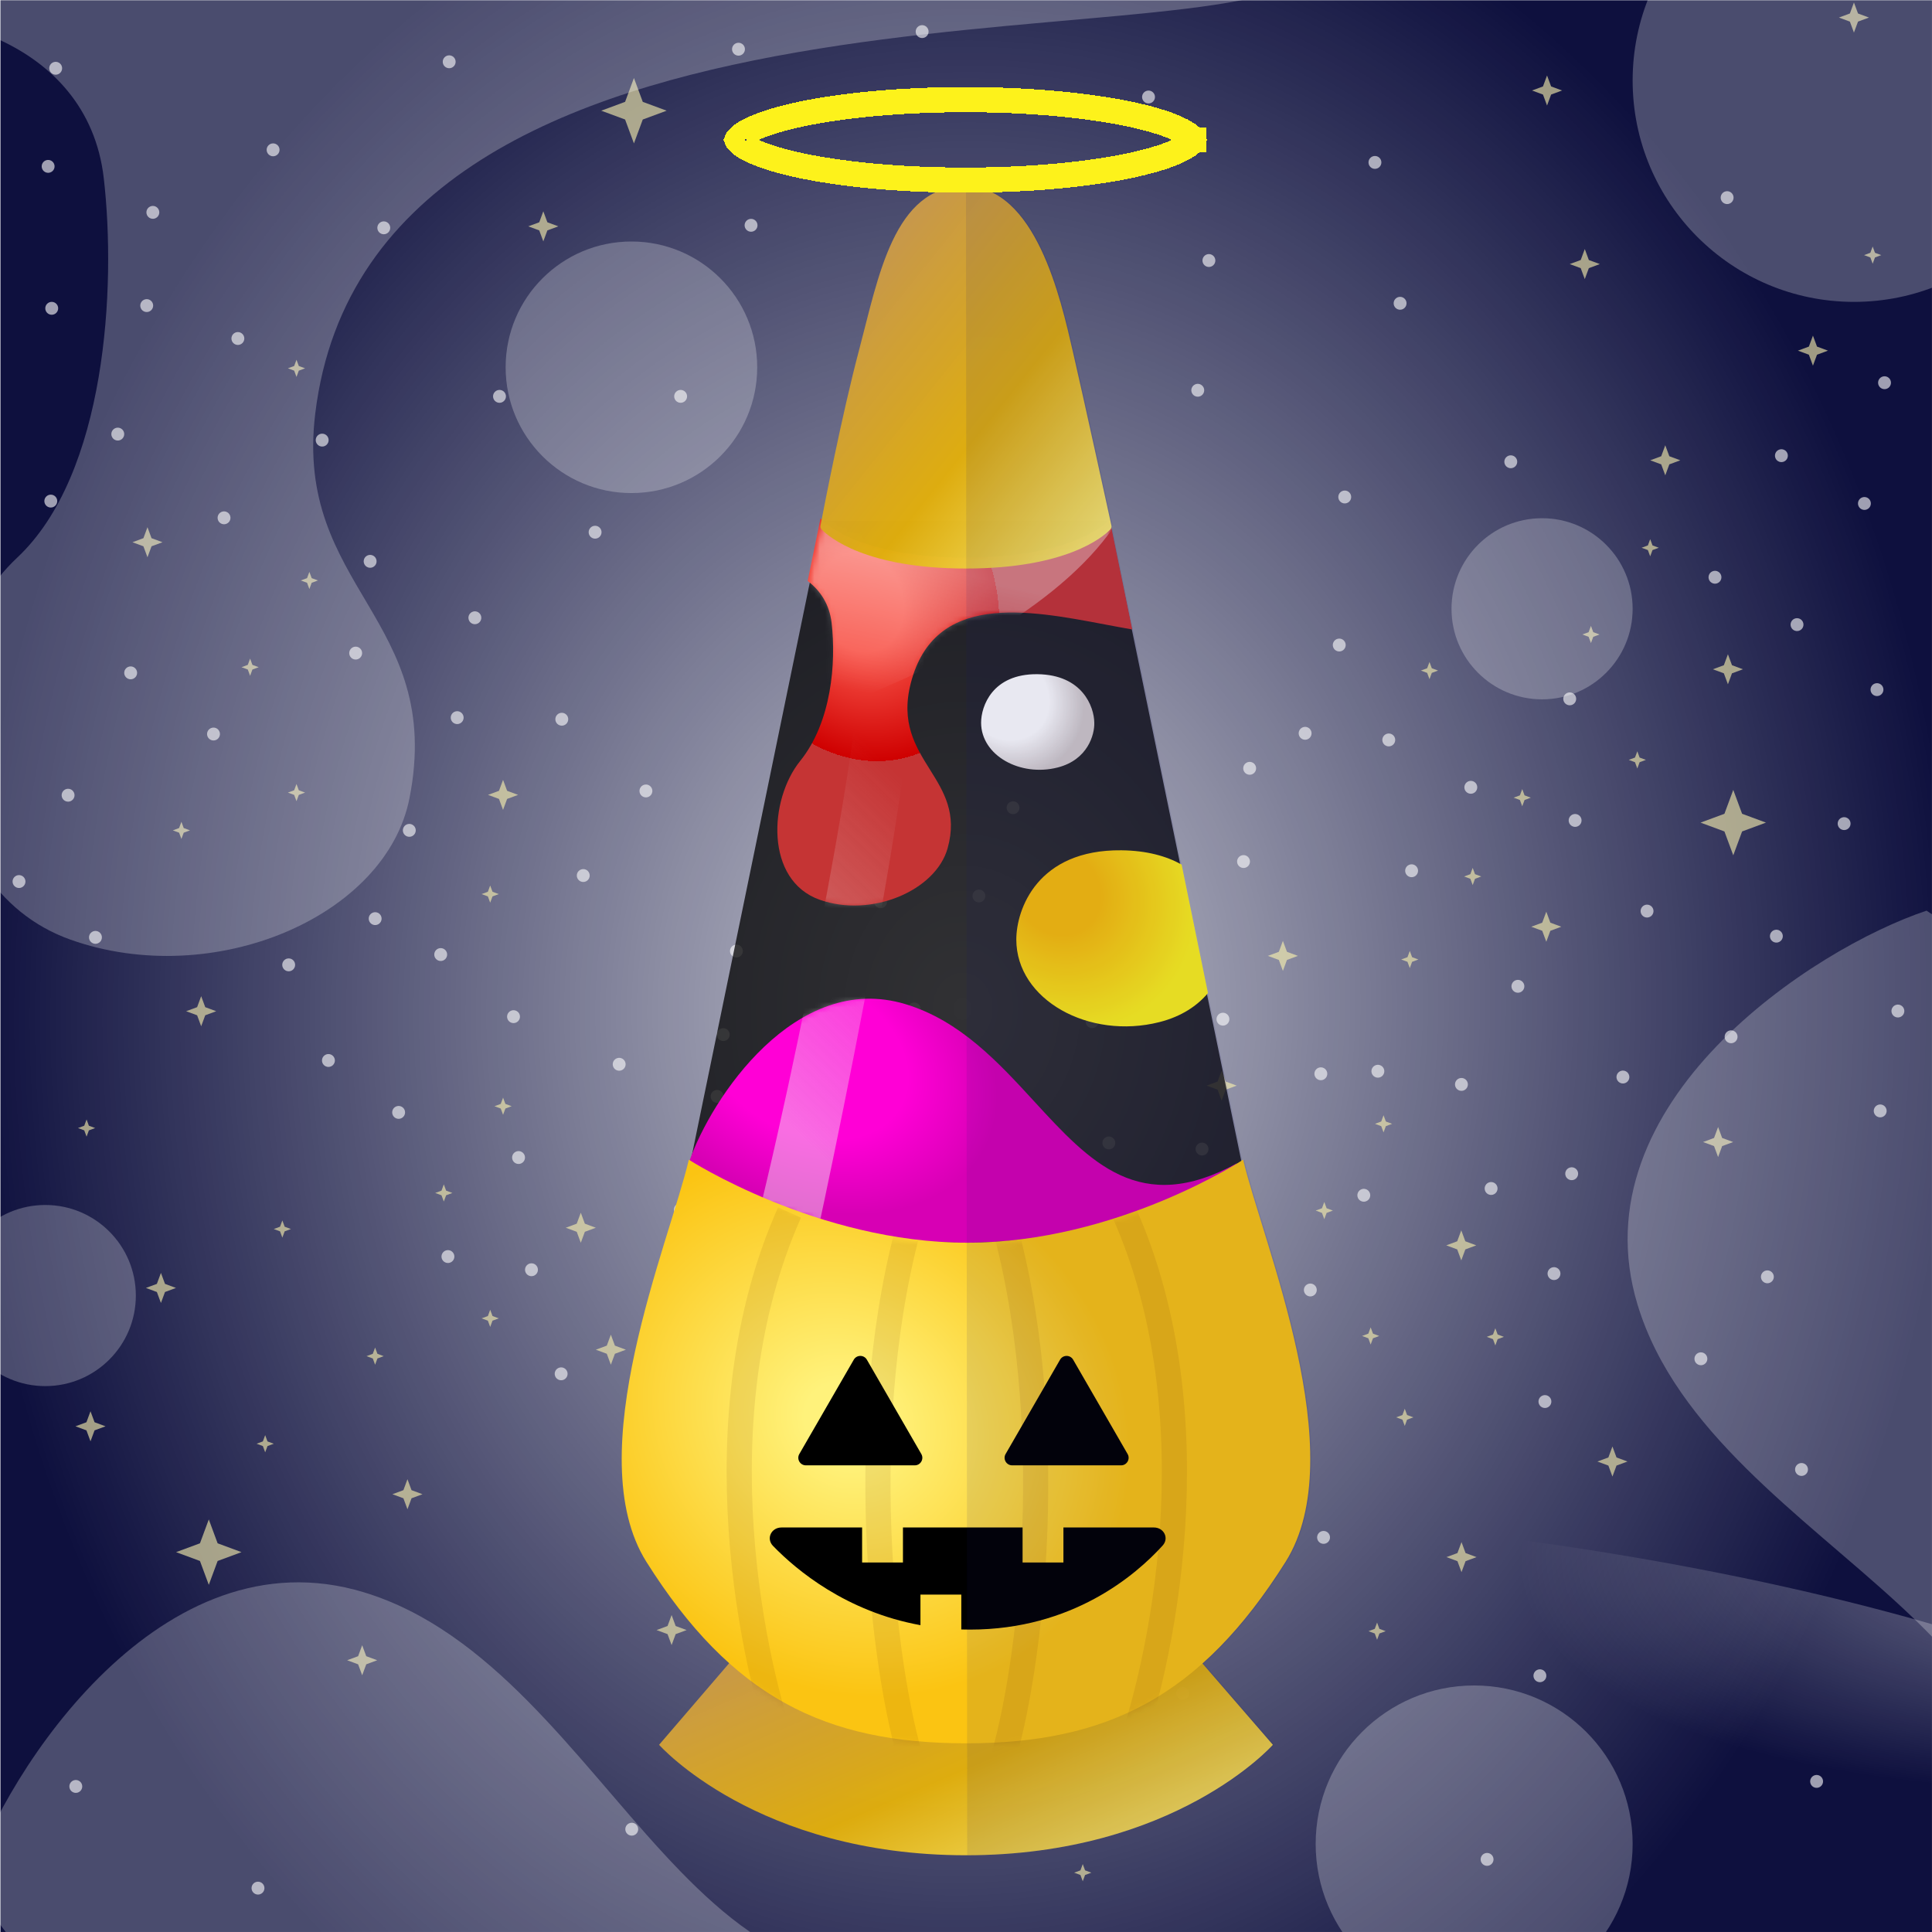 <svg width="350" height="350" viewBox="0 0 350 350" fill="none" xmlns="http://www.w3.org/2000/svg">
<g clip-path="url(#clip0_579_49935)">
<g clip-path="url(#clip1_579_49935)">
<g clip-path="url(#clip2_579_49935)">
<g filter="url(#filter0_f_579_49935)">
<rect x="350.08" y="350.045" width="350" height="350" transform="rotate(-180 350.08 350.045)" fill="#0E103E"/>
</g>
<g style="mix-blend-mode:overlay" filter="url(#filter1_f_579_49935)">
<ellipse rx="270.447" ry="92.788" transform="matrix(1 0.002 0.002 -1 176.734 365.185)" fill="url(#paint0_radial_579_49935)"/>
</g>
<g style="mix-blend-mode:overlay" filter="url(#filter2_f_579_49935)">
<ellipse cx="174.396" cy="133.051" rx="273.297" ry="336.951" transform="rotate(0.127 174.396 133.051)" fill="url(#paint1_radial_579_49935)"/>
</g>
<g opacity="0.6">
<circle cx="21.337" cy="78.641" r="1.167" fill="white"/>
<circle cx="214.321" cy="248.225" r="1.167" transform="rotate(165 214.321 248.225)" fill="white"/>
<circle cx="325.548" cy="113.156" r="1.167" transform="rotate(75 325.548 113.156)" fill="white"/>
<circle cx="340.034" cy="124.932" r="1.167" transform="rotate(75 340.034 124.932)" fill="white"/>
<circle cx="322.718" cy="82.549" r="1.167" transform="rotate(75 322.718 82.549)" fill="white"/>
<circle cx="157.077" cy="146.73" r="1.167" transform="rotate(75 157.077 146.73)" fill="white"/>
<circle cx="266.452" cy="142.628" r="1.167" transform="rotate(75 266.452 142.628)" fill="white"/>
<circle cx="8.72" cy="30.14" r="1.167" transform="rotate(75 8.72 30.14)" fill="white"/>
<circle cx="64.434" cy="118.315" r="1.167" fill="white"/>
<circle cx="162.424" cy="221.057" r="1.167" transform="rotate(165 162.424 221.057)" fill="white"/>
<circle cx="298.38" cy="165.052" r="1.167" transform="rotate(75 298.38 165.052)" fill="white"/>
<circle cx="129.909" cy="198.626" r="1.167" transform="rotate(75 129.909 198.626)" fill="white"/>
<circle cx="239.284" cy="194.525" r="1.167" transform="rotate(75 239.284 194.525)" fill="white"/>
<circle cx="40.587" cy="93.808" r="1.167" transform="rotate(75 40.587 93.808)" fill="white"/>
<circle cx="58.366" cy="79.73" r="1.167" fill="white"/>
<circle cx="178.272" cy="256.756" r="1.167" transform="rotate(165 178.272 256.756)" fill="white"/>
<circle cx="334.079" cy="149.205" r="1.167" transform="rotate(75 334.079 149.205)" fill="white"/>
<circle cx="165.608" cy="182.779" r="1.167" transform="rotate(75 165.608 182.779)" fill="white"/>
<circle cx="274.983" cy="178.677" r="1.167" transform="rotate(75 274.983 178.677)" fill="white"/>
<circle cx="294.007" cy="195.115" r="1.167" transform="rotate(75 294.007 195.115)" fill="white"/>
<circle cx="67.054" cy="101.69" r="1.167" transform="rotate(75 67.054 101.69)" fill="white"/>
<circle cx="17.292" cy="169.813" r="1.167" fill="white"/>
<circle cx="194.631" cy="159.112" r="1.167" transform="rotate(165 194.631 159.112)" fill="white"/>
<circle cx="236.435" cy="132.845" r="1.167" transform="rotate(75 236.435 132.845)" fill="white"/>
<circle cx="67.964" cy="166.419" r="1.167" transform="rotate(75 67.964 166.419)" fill="white"/>
<circle cx="177.339" cy="162.318" r="1.167" transform="rotate(75 177.339 162.318)" fill="white"/>
<circle cx="3.444" cy="159.7" r="1.167" fill="white"/>
<circle cx="210.624" cy="165.296" r="1.167" transform="rotate(165 210.624 165.296)" fill="white"/>
<circle cx="242.618" cy="116.853" r="1.167" transform="rotate(75 242.618 116.853)" fill="white"/>
<circle cx="74.15" cy="150.427" r="1.167" transform="rotate(75 74.15 150.427)" fill="white"/>
<circle cx="183.525" cy="146.326" r="1.167" transform="rotate(75 183.525 146.326)" fill="white"/>
<circle cx="52.298" cy="174.792" r="1.167" fill="white"/>
<circle cx="59.499" cy="192.118" r="1.167" fill="white"/>
<circle cx="159.53" cy="163.363" r="1.167" transform="rotate(165 159.53 163.363)" fill="white"/>
<circle cx="278.968" cy="303.578" r="1.167" transform="rotate(75 278.968 303.578)" fill="white"/>
<circle cx="72.216" cy="201.521" r="1.167" transform="rotate(75 72.216 201.521)" fill="white"/>
<circle cx="181.591" cy="197.419" r="1.167" transform="rotate(75 181.591 197.419)" fill="white"/>
<circle cx="9.202" cy="90.777" r="1.167" fill="white"/>
<circle cx="222.903" cy="233.361" r="1.167" transform="rotate(165 222.903 233.361)" fill="white"/>
<circle cx="310.685" cy="104.575" r="1.167" transform="rotate(75 310.685 104.575)" fill="white"/>
<circle cx="214.253" cy="306.768" r="1.167" transform="rotate(75 214.253 306.768)" fill="white"/>
<circle cx="251.589" cy="134.047" r="1.167" transform="rotate(75 251.589 134.047)" fill="white"/>
<circle cx="10.087" cy="12.367" r="1.167" transform="rotate(75 10.087 12.367)" fill="white"/>
<circle cx="320.177" cy="231.31" r="1.167" fill="white"/>
<circle cx="217.76" cy="208.162" r="1.167" transform="rotate(165 217.76 208.162)" fill="white"/>
<circle cx="216.987" cy="70.701" r="1.167" transform="rotate(75 216.987 70.701)" fill="white"/>
<circle cx="117.015" cy="143.289" r="1.167" transform="rotate(75 117.015 143.289)" fill="white"/>
<circle cx="226.39" cy="139.188" r="1.167" transform="rotate(75 226.39 139.188)" fill="white"/>
<circle cx="27.692" cy="38.472" r="1.167" transform="rotate(75 27.692 38.472)" fill="white"/>
<circle cx="23.671" cy="121.893" r="1.167" fill="white"/>
<circle cx="200.874" cy="207.05" r="1.167" transform="rotate(165 200.874 207.05)" fill="white"/>
<circle cx="284.372" cy="126.604" r="1.167" transform="rotate(75 284.372 126.604)" fill="white"/>
<circle cx="13.733" cy="323.63" r="1.167" transform="rotate(75 13.733 323.63)" fill="white"/>
<circle cx="225.278" cy="156.077" r="1.167" transform="rotate(75 225.278 156.077)" fill="white"/>
<circle cx="26.579" cy="55.361" r="1.167" transform="rotate(75 26.579 55.361)" fill="white"/>
<circle cx="43.093" cy="61.323" r="1.167" fill="white"/>
<circle cx="49.474" cy="27.143" r="1.167" fill="white"/>
<circle cx="69.526" cy="41.271" r="1.167" fill="white"/>
<circle cx="81.374" cy="11.193" r="1.167" fill="white"/>
<circle cx="273.692" cy="83.654" r="1.167" fill="white"/>
<circle cx="312.886" cy="35.803" r="1.167" fill="white"/>
<circle cx="253.64" cy="54.943" r="1.167" fill="white"/>
<circle cx="249.083" cy="29.423" r="1.167" fill="white"/>
<circle cx="167.052" cy="5.724" r="1.167" fill="white"/>
<circle cx="133.784" cy="8.915" r="1.167" fill="white"/>
<circle cx="136.061" cy="40.815" r="1.167" fill="white"/>
<circle cx="90.489" cy="71.805" r="1.167" fill="white"/>
<circle cx="208.067" cy="17.573" r="1.167" fill="white"/>
<circle cx="219.005" cy="47.196" r="1.167" fill="white"/>
<circle cx="243.614" cy="90.034" r="1.167" fill="white"/>
<circle cx="123.302" cy="71.805" r="1.167" fill="white"/>
<circle cx="107.808" cy="96.415" r="1.167" fill="white"/>
<circle cx="144.319" cy="266.498" r="1.167" transform="rotate(165 144.319 266.498)" fill="white"/>
<circle cx="343.821" cy="183.158" r="1.167" transform="rotate(75 343.821 183.158)" fill="white"/>
<circle cx="175.351" cy="216.732" r="1.167" transform="rotate(75 175.351 216.732)" fill="white"/>
<circle cx="284.726" cy="212.63" r="1.167" transform="rotate(75 284.726 212.63)" fill="white"/>
<circle cx="86.028" cy="111.914" r="1.167" transform="rotate(75 86.028 111.914)" fill="white"/>
<circle cx="9.37" cy="55.854" r="1.167" fill="white"/>
<circle cx="126.225" cy="263.293" r="1.167" transform="rotate(165 126.225 263.293)" fill="white"/>
<circle cx="340.616" cy="201.251" r="1.167" transform="rotate(75 340.616 201.251)" fill="white"/>
<circle cx="114.448" cy="331.377" r="1.167" transform="rotate(75 114.448 331.377)" fill="white"/>
<circle cx="281.521" cy="230.724" r="1.167" transform="rotate(75 281.521 230.724)" fill="white"/>
<circle cx="308.134" cy="246.157" r="1.167" transform="rotate(75 308.134 246.157)" fill="white"/>
<circle cx="279.878" cy="253.904" r="1.167" transform="rotate(75 279.878 253.904)" fill="white"/>
<circle cx="239.775" cy="278.513" r="1.167" transform="rotate(75 239.775 278.513)" fill="white"/>
<circle cx="197.847" cy="185.088" r="1.167" transform="rotate(75 197.847 185.088)" fill="white"/>
<circle cx="144.983" cy="206.963" r="1.167" transform="rotate(75 144.983 206.963)" fill="white"/>
<circle cx="145.894" cy="244.333" r="1.167" transform="rotate(75 145.894 244.333)" fill="white"/>
<circle cx="93.941" cy="209.698" r="1.167" transform="rotate(75 93.941 209.698)" fill="white"/>
<circle cx="93.03" cy="184.177" r="1.167" transform="rotate(75 93.03 184.177)" fill="white"/>
<circle cx="82.823" cy="130.007" r="1.167" transform="rotate(75 82.823 130.007)" fill="white"/>
<circle cx="101.774" cy="130.295" r="1.167" fill="white"/>
<circle cx="123.256" cy="219.15" r="1.167" transform="rotate(165 123.256 219.15)" fill="white"/>
<circle cx="326.362" cy="266.208" r="1.167" transform="rotate(75 326.362 266.208)" fill="white"/>
<circle cx="313.603" cy="187.823" r="1.167" transform="rotate(75 313.603 187.823)" fill="white"/>
<circle cx="321.806" cy="169.594" r="1.167" transform="rotate(75 321.806 169.594)" fill="white"/>
<circle cx="285.347" cy="148.63" r="1.167" transform="rotate(75 285.347 148.63)" fill="white"/>
<circle cx="329.097" cy="322.718" r="1.167" transform="rotate(75 329.097 322.718)" fill="white"/>
<circle cx="255.726" cy="157.745" r="1.167" transform="rotate(75 255.726 157.745)" fill="white"/>
<circle cx="337.757" cy="91.208" r="1.167" transform="rotate(75 337.757 91.208)" fill="white"/>
<circle cx="341.401" cy="69.333" r="1.167" transform="rotate(75 341.401 69.333)" fill="white"/>
<circle cx="128.003" cy="237.794" r="1.167" transform="rotate(75 128.003 237.794)" fill="white"/>
<circle cx="237.378" cy="233.693" r="1.167" transform="rotate(75 237.378 233.693)" fill="white"/>
<circle cx="247.066" cy="216.534" r="1.167" transform="rotate(75 247.066 216.534)" fill="white"/>
<circle cx="221.546" cy="184.633" r="1.167" transform="rotate(75 221.546 184.633)" fill="white"/>
<circle cx="38.679" cy="132.977" r="1.167" transform="rotate(75 38.679 132.977)" fill="white"/>
<circle cx="46.739" cy="342.053" r="1.167" fill="white"/>
<circle cx="131.026" cy="187.43" r="1.167" transform="rotate(165 131.026 187.43)" fill="white"/>
<circle cx="264.753" cy="196.452" r="1.167" transform="rotate(75 264.753 196.452)" fill="white"/>
<circle cx="96.282" cy="230.026" r="1.167" transform="rotate(75 96.282 230.026)" fill="white"/>
<circle cx="205.657" cy="225.924" r="1.167" transform="rotate(75 205.657 225.924)" fill="white"/>
<circle cx="269.398" cy="336.846" r="1.167" transform="rotate(75 269.398 336.846)" fill="white"/>
<circle cx="79.837" cy="172.925" r="1.167" fill="white"/>
<circle cx="133.413" cy="172.294" r="1.167" transform="rotate(165 133.413 172.294)" fill="white"/>
<circle cx="249.616" cy="194.064" r="1.167" transform="rotate(75 249.616 194.064)" fill="white"/>
<circle cx="81.148" cy="227.638" r="1.167" transform="rotate(75 81.148 227.638)" fill="white"/>
<circle cx="190.523" cy="223.537" r="1.167" transform="rotate(75 190.523 223.537)" fill="white"/>
<circle cx="105.663" cy="158.611" r="1.167" fill="white"/>
<circle cx="112.17" cy="192.805" r="1.167" transform="rotate(165 112.17 192.805)" fill="white"/>
<circle cx="270.128" cy="215.306" r="1.167" transform="rotate(75 270.128 215.306)" fill="white"/>
<circle cx="101.657" cy="248.88" r="1.167" transform="rotate(75 101.657 248.88)" fill="white"/>
<circle cx="211.032" cy="244.779" r="1.167" transform="rotate(75 211.032 244.779)" fill="white"/>
<circle cx="12.335" cy="144.062" r="1.167" transform="rotate(75 12.335 144.062)" fill="white"/>
<path d="M255.397 175.378L254.977 174.242L253.841 173.822L254.977 173.402L255.397 172.266L255.818 173.402L256.953 173.822L255.818 174.242L255.397 175.378Z" fill="#FFF7B0"/>
<path d="M88.803 163.528L88.383 162.393L87.248 161.972L88.383 161.552L88.803 160.417L89.224 161.552L90.359 161.972L89.224 162.393L88.803 163.528Z" fill="#FFF7B0"/>
<path d="M53.712 68.281L53.291 67.146L52.156 66.725L53.291 66.305L53.712 65.17L54.132 66.305L55.268 66.725L54.132 67.146L53.712 68.281Z" fill="#FFF7B0"/>
<path d="M339.251 47.773L338.831 46.638L337.695 46.218L338.831 45.797L339.251 44.662L339.671 45.797L340.807 46.218L339.671 46.638L339.251 47.773Z" fill="#FFF7B0"/>
<path d="M239.907 220.862L239.487 219.727L238.351 219.306L239.487 218.886L239.907 217.751L240.327 218.886L241.463 219.306L240.327 219.727L239.907 220.862Z" fill="#FFF7B0"/>
<path d="M80.401 217.672L79.981 216.536L78.845 216.116L79.981 215.696L80.401 214.56L80.821 215.696L81.957 216.116L80.821 216.536L80.401 217.672Z" fill="#FFF7B0"/>
<path d="M45.309 122.425L44.889 121.289L43.754 120.869L44.889 120.449L45.309 119.313L45.73 120.449L46.865 120.869L45.73 121.289L45.309 122.425Z" fill="#FFF7B0"/>
<path d="M288.214 116.5L287.793 115.364L286.658 114.944L287.793 114.524L288.214 113.388L288.634 114.524L289.77 114.944L288.634 115.364L288.214 116.5Z" fill="#FFF7B0"/>
<path d="M250.641 205.148L250.221 204.013L249.086 203.593L250.221 203.172L250.641 202.037L251.062 203.172L252.197 203.593L251.062 204.013L250.641 205.148Z" fill="#FFF7B0"/>
<path d="M91.136 201.958L90.715 200.822L89.58 200.402L90.715 199.982L91.136 198.846L91.556 199.982L92.691 200.402L91.556 200.822L91.136 201.958Z" fill="#FFF7B0"/>
<path d="M56.046 106.711L55.626 105.575L54.49 105.155L55.626 104.735L56.046 103.599L56.466 104.735L57.602 105.155L56.466 105.575L56.046 106.711Z" fill="#FFF7B0"/>
<path d="M298.948 100.786L298.528 99.65L297.392 99.23L298.528 98.81L298.948 97.674L299.368 98.81L300.504 99.23L299.368 99.65L298.948 100.786Z" fill="#FFF7B0"/>
<path d="M248.307 243.577L247.887 242.442L246.752 242.021L247.887 241.601L248.307 240.465L248.728 241.601L249.863 242.021L248.728 242.442L248.307 243.577Z" fill="#FFF7B0"/>
<path d="M270.891 243.737L270.471 242.602L269.336 242.181L270.471 241.761L270.891 240.626L271.312 241.761L272.447 242.181L271.312 242.602L270.891 243.737Z" fill="#FFF7B0"/>
<path d="M254.485 258.32L254.065 257.185L252.929 256.764L254.065 256.344L254.485 255.209L254.905 256.344L256.041 256.764L254.905 257.185L254.485 258.32Z" fill="#FFF7B0"/>
<path d="M88.803 240.388L88.383 239.252L87.248 238.832L88.383 238.412L88.803 237.276L89.224 238.412L90.359 238.832L89.224 239.252L88.803 240.388Z" fill="#FFF7B0"/>
<path d="M53.712 145.14L53.291 144.004L52.156 143.584L53.291 143.164L53.712 142.028L54.132 143.164L55.268 143.584L54.132 144.004L53.712 145.14Z" fill="#FFF7B0"/>
<path d="M296.614 139.216L296.194 138.08L295.058 137.66L296.194 137.24L296.614 136.104L297.034 137.24L298.17 137.66L297.034 138.08L296.614 139.216Z" fill="#FFF7B0"/>
<path d="M161.316 310.329L160.581 308.342L158.594 307.606L160.581 306.871L161.316 304.884L162.052 306.871L164.039 307.606L162.052 308.342L161.316 310.329Z" fill="#FFF7B0"/>
<path d="M110.662 247.233L109.927 245.246L107.939 244.511L109.927 243.775L110.662 241.788L111.397 243.775L113.385 244.511L111.397 245.246L110.662 247.233Z" fill="#FFF7B0"/>
<path d="M91.133 146.722L90.397 144.734L88.41 143.999L90.397 143.264L91.133 141.276L91.868 143.264L93.856 143.999L91.868 144.734L91.133 146.722Z" fill="#FFF7B0"/>
<path d="M98.426 43.727L97.69 41.739L95.703 41.004L97.69 40.269L98.426 38.281L99.161 40.269L101.148 41.004L99.161 41.739L98.426 43.727Z" fill="#FFF7B0"/>
<path d="M311.25 209.612L310.515 207.625L308.527 206.89L310.515 206.154L311.25 204.167L311.985 206.154L313.973 206.89L311.985 207.625L311.25 209.612Z" fill="#FFF7B0"/>
<path d="M221.314 199.392L220.579 197.404L218.592 196.669L220.579 195.934L221.314 193.946L222.05 195.934L224.037 196.669L222.05 197.404L221.314 199.392Z" fill="#FFF7B0"/>
<path d="M65.613 303.493L64.878 301.506L62.891 300.77L64.878 300.035L65.613 298.048L66.349 300.035L68.336 300.77L66.349 301.506L65.613 303.493Z" fill="#FFF7B0"/>
<path d="M26.717 100.954L25.981 98.967L23.994 98.231L25.981 97.496L26.717 95.509L27.452 97.496L29.439 98.231L27.452 98.967L26.717 100.954Z" fill="#FFF7B0"/>
<path d="M301.68 86.11L300.944 84.123L298.957 83.388L300.944 82.652L301.68 80.665L302.415 82.652L304.402 83.388L302.415 84.123L301.68 86.11Z" fill="#FFF7B0"/>
<path d="M287.098 50.563L286.362 48.576L284.375 47.841L286.362 47.105L287.098 45.118L287.833 47.105L289.82 47.841L287.833 48.576L287.098 50.563Z" fill="#FFF7B0"/>
<path d="M335.859 5.901L335.124 3.914L333.137 3.179L335.124 2.443L335.859 0.456L336.595 2.443L338.582 3.179L336.595 3.914L335.859 5.901Z" fill="#FFF7B0"/>
<path d="M264.723 228.33L263.987 226.343L262 225.607L263.987 224.872L264.723 222.885L265.458 224.872L267.445 225.607L265.458 226.343L264.723 228.33Z" fill="#FFF7B0"/>
<path d="M292.109 267.49L291.374 265.503L289.387 264.768L291.374 264.032L292.109 262.045L292.845 264.032L294.832 264.768L292.845 265.503L292.109 267.49Z" fill="#FFF7B0"/>
<path d="M264.766 284.808L264.03 282.82L262.043 282.085L264.03 281.35L264.766 279.362L265.501 281.35L267.488 282.085L265.501 282.82L264.766 284.808Z" fill="#FFF7B0"/>
<path d="M105.217 225.14L104.481 223.152L102.494 222.417L104.481 221.682L105.217 219.694L105.952 221.682L107.939 222.417L105.952 223.152L105.217 225.14Z" fill="#FFF7B0"/>
<path d="M16.395 261.11L15.659 259.123L13.672 258.388L15.659 257.652L16.395 255.665L17.13 257.652L19.117 258.388L17.13 259.123L16.395 261.11Z" fill="#FFF7B0"/>
<path d="M313.029 123.968L312.294 121.98L310.307 121.245L312.294 120.51L313.029 118.522L313.765 120.51L315.752 121.245L313.765 121.98L313.029 123.968Z" fill="#FFF7B0"/>
<path d="M280.125 170.608L279.39 168.621L277.402 167.886L279.39 167.15L280.125 165.163L280.86 167.15L282.848 167.886L280.86 168.621L280.125 170.608Z" fill="#FFF7B0"/>
<path d="M232.41 175.889L231.675 173.901L229.687 173.166L231.675 172.431L232.41 170.443L233.145 172.431L235.133 173.166L233.145 173.901L232.41 175.889Z" fill="#FFF7B0"/>
<path d="M29.154 236.045L28.419 234.058L26.431 233.322L28.419 232.587L29.154 230.599L29.89 232.587L31.877 233.322L29.89 234.058L29.154 236.045Z" fill="#FFF7B0"/>
<path d="M73.816 273.415L73.081 271.428L71.094 270.692L73.081 269.957L73.816 267.97L74.552 269.957L76.539 270.692L74.552 271.428L73.816 273.415Z" fill="#FFF7B0"/>
<path d="M37.825 287.109L36.225 282.785L31.901 281.185L36.225 279.585L37.825 275.26L39.426 279.585L43.75 281.185L39.426 282.785L37.825 287.109Z" fill="#FFF7B0"/>
<path d="M114.843 25.977L113.243 21.652L108.919 20.052L113.243 18.452L114.843 14.128L116.443 18.452L120.768 20.052L116.443 21.652L114.843 25.977Z" fill="#FFF7B0"/>
<path d="M313.997 154.948L312.397 150.624L308.073 149.024L312.397 147.424L313.997 143.099L315.598 147.424L319.922 149.024L315.598 150.624L313.997 154.948Z" fill="#FFF7B0"/>
<path d="M121.668 298.024L120.933 296.037L118.945 295.302L120.933 294.566L121.668 292.579L122.403 294.566L124.391 295.302L122.403 296.037L121.668 298.024Z" fill="#FFF7B0"/>
<path d="M36.445 185.915L35.71 183.928L33.722 183.192L35.71 182.457L36.445 180.47L37.181 182.457L39.168 183.192L37.181 183.928L36.445 185.915Z" fill="#FFF7B0"/>
<path d="M328.432 66.246L327.696 64.259L325.709 63.523L327.696 62.788L328.432 60.801L329.167 62.788L331.154 63.523L329.167 64.259L328.432 66.246Z" fill="#FFF7B0"/>
<path d="M280.262 19.117L279.526 17.13L277.539 16.395L279.526 15.659L280.262 13.672L280.997 15.659L282.984 16.395L280.997 17.13L280.262 19.117Z" fill="#FFF7B0"/>
<path d="M227.46 250.423L227.04 249.287L225.904 248.867L227.04 248.447L227.46 247.311L227.88 248.447L229.016 248.867L227.88 249.287L227.46 250.423Z" fill="#FFF7B0"/>
<path d="M67.954 247.233L67.534 246.098L66.398 245.678L67.534 245.257L67.954 244.122L68.374 245.257L69.51 245.678L68.374 246.098L67.954 247.233Z" fill="#FFF7B0"/>
<path d="M32.864 151.985L32.444 150.85L31.308 150.43L32.444 150.009L32.864 148.874L33.284 150.009L34.42 150.43L33.284 150.85L32.864 151.985Z" fill="#FFF7B0"/>
<path d="M275.766 146.062L275.346 144.926L274.211 144.506L275.346 144.085L275.766 142.95L276.187 144.085L277.322 144.506L276.187 144.926L275.766 146.062Z" fill="#FFF7B0"/>
<path d="M210.657 227.396L210.237 226.261L209.101 225.841L210.237 225.42L210.657 224.285L211.077 225.42L212.213 225.841L211.077 226.261L210.657 227.396Z" fill="#FFF7B0"/>
<path d="M51.151 224.207L50.731 223.071L49.595 222.651L50.731 222.231L51.151 221.095L51.571 222.231L52.707 222.651L51.571 223.071L51.151 224.207Z" fill="#FFF7B0"/>
<path d="M196.151 340.808L195.731 339.672L194.595 339.252L195.731 338.832L196.151 337.696L196.571 338.832L197.707 339.252L196.571 339.672L196.151 340.808Z" fill="#FFF7B0"/>
<path d="M258.964 123.035L258.543 121.9L257.408 121.479L258.543 121.059L258.964 119.923L259.384 121.059L260.52 121.479L259.384 121.9L258.964 123.035Z" fill="#FFF7B0"/>
<path d="M249.472 297.058L249.051 295.922L247.916 295.502L249.051 295.082L249.472 293.946L249.892 295.082L251.027 295.502L249.892 295.922L249.472 297.058Z" fill="#FFF7B0"/>
<path d="M48.04 263.103L47.62 261.967L46.484 261.547L47.62 261.126L48.04 259.991L48.46 261.126L49.596 261.547L48.46 261.967L48.04 263.103Z" fill="#FFF7B0"/>
<path d="M15.682 205.911L15.262 204.776L14.127 204.355L15.262 203.935L15.682 202.799L16.103 203.935L17.238 204.355L16.103 204.776L15.682 205.911Z" fill="#FFF7B0"/>
<path d="M266.79 160.339L266.37 159.203L265.234 158.783L266.37 158.363L266.79 157.227L267.21 158.363L268.346 158.783L267.21 159.203L266.79 160.339Z" fill="#FFF7B0"/>
</g>
<g style="mix-blend-mode:overlay" clip-path="url(#clip3_579_49935)">
<circle cx="267.057" cy="334.05" r="28.711" fill="white" fill-opacity="0.25"/>
<circle cx="114.388" cy="66.537" r="22.787" fill="white" fill-opacity="0.25"/>
<circle cx="279.361" cy="110.286" r="16.406" fill="white" fill-opacity="0.25"/>
<circle cx="8.203" cy="234.7" r="16.406" fill="white" fill-opacity="0.25"/>
<circle cx="335.872" cy="14.584" r="40.104" fill="white" fill-opacity="0.25"/>
<path d="M65.933 288.461C29.338 277.34 1.344 320.345 -5.469 340.81C53.705 430.698 146.791 390.295 179.557 350.911C127.002 379.87 111.675 302.361 65.933 288.461Z" fill="white" fill-opacity="0.25"/>
<path d="M296.665 236.375C285.544 199.781 328.549 171.786 349.014 164.974C438.902 224.147 398.499 317.234 359.115 350C388.074 297.444 310.565 282.118 296.665 236.375Z" fill="white" fill-opacity="0.25"/>
<path d="M-26.432 3.869C-13.354 0.661 15.847 6.619 18.801 32.285C21.07 51.992 19.263 85.907 3.108 101.031C-15.816 118.748 -14.504 160.553 12.801 170.237C38.648 179.403 69.971 166.112 74.189 144.571C80.546 112.109 53.264 106.516 57.111 74.908C67.449 -10.026 219.592 11.832 236.98 -4.558C236.98 -87.444 3.108 -222.312 -26.432 3.869Z" fill="white" fill-opacity="0.25"/>
</g>
</g>
<path d="M230.597 316.087L204.315 285.739H174.802H145.468L119.4 316.087C119.4 316.087 137.082 336.097 174.999 336.097C212.916 336.097 230.597 316.087 230.597 316.087Z" fill="url(#paint2_linear_579_49935)"/>
<path d="M148.86 95.063C148.948 94.639 149.321 94.335 149.753 94.335H200.245C200.677 94.335 201.05 94.639 201.137 95.063L225.012 210.994C225.083 211.34 224.953 211.692 224.662 211.893C221.542 214.054 202.978 226.04 174.999 226.04C147.019 226.04 128.456 214.054 125.336 211.893C125.045 211.692 124.915 211.34 124.986 210.994L148.86 95.063Z" fill="black" fill-opacity="0.75"/>
<path d="M223.11 211.89C217.523 215.445 199.997 225.13 174.888 225.13C146.902 225.13 128.336 213.098 125.223 210.933C125.033 210.802 124.912 210.606 124.871 210.39C128.809 199.005 144.116 175.86 164.065 181.919C173.944 184.92 180.86 192.452 187.365 199.536C197.439 210.508 206.525 220.405 224.106 210.722C223.784 211.11 223.451 211.499 223.11 211.89Z" fill="url(#paint3_radial_579_49935)"/>
<path d="M214.052 156.62L218.832 179.91C216.933 182.156 214.118 184.13 210.037 185.164C197.279 188.398 184.115 181.122 184.115 170.208C184.115 164.751 187.923 153.877 203.152 154.039C207.743 154.088 211.309 155.093 214.052 156.62Z" fill="url(#paint4_radial_579_49935)"/>
<path d="M177.736 130.914C177.736 127.952 179.776 122.049 187.934 122.137C196.093 122.224 198.205 128.025 198.241 130.914C198.313 133.035 197.091 137.629 191.623 139.033C184.788 140.789 177.736 136.839 177.736 130.914Z" fill="url(#paint5_radial_579_49935)"/>
<path d="M201.05 94.231L205.114 114.032C203.525 113.761 201.872 113.448 200.182 113.128C186.039 110.452 169.254 107.277 165.005 123.731C163.15 130.915 165.837 135.213 168.452 139.394C170.976 143.43 173.433 147.358 171.67 153.669C169.525 161.35 157.861 166.325 148.481 162.994C138.572 159.476 139.268 144.904 144.963 137.849C150.658 130.795 151.482 120.031 150.658 112.871C150.261 109.41 148.551 106.935 146.315 105.251L148.651 93.881C148.684 93.948 148.729 94.01 148.784 94.066C150.119 95.414 156.774 101.03 175.002 101.03C192.559 101.03 199.379 95.82 201.05 94.231Z" fill="url(#paint6_radial_579_49935)"/>
<mask id="mask0_579_49935" style="mask-type:alpha" maskUnits="userSpaceOnUse" x="140" y="93" width="66" height="72">
<path d="M201.047 94.23L205.11 114.031C203.521 113.76 201.868 113.447 200.178 113.127C186.035 110.451 169.25 107.276 165.001 123.73C163.146 130.914 165.833 135.212 168.448 139.393C170.972 143.429 173.429 147.357 171.666 153.668C169.521 161.349 157.857 166.324 148.477 162.993C138.568 159.475 139.264 144.903 144.959 137.848C150.654 130.794 151.478 120.03 150.654 112.87C150.257 109.409 148.547 106.934 146.311 105.25L148.647 93.88C148.681 93.947 148.725 94.009 148.78 94.065C150.115 95.413 156.77 101.029 174.998 101.029C192.555 101.029 199.375 95.819 201.047 94.23Z" fill="url(#paint7_radial_579_49935)"/>
</mask>
<g mask="url(#mask0_579_49935)">
<g filter="url(#filter3_f_579_49935)">
<mask id="mask1_579_49935" style="mask-type:alpha" maskUnits="userSpaceOnUse" x="124" y="94" width="102" height="132">
<path d="M148.859 95.064C148.946 94.64 149.319 94.336 149.752 94.336H200.242C200.675 94.336 201.048 94.64 201.135 95.064L224.989 211.158C225.071 211.554 224.884 211.954 224.523 212.136C220.62 214.108 198.372 224.816 174.997 225.126C151.575 225.437 129.285 214.177 125.448 212.14C125.097 211.953 124.921 211.561 125.001 211.172L148.859 95.064Z" fill="#577096" fill-opacity="0.75"/>
</mask>
<g mask="url(#mask1_579_49935)">
<g filter="url(#filter4_f_579_49935)">
<path d="M207.204 76.107C210.862 110.269 145.937 132.572 113.018 139.453L113.018 76.107L207.204 76.107Z" fill="url(#paint8_linear_579_49935)" fill-opacity="0.5"/>
</g>
<g filter="url(#filter5_f_579_49935)">
<path d="M155.405 125.302C156.467 105.018 134.469 86.184 128.927 66.999C133.386 65.198 144.048 70.791 152.673 76.126C163.453 82.794 162.877 109.124 164.623 125.784C166.02 139.112 148.451 223.401 144.013 241.481L131.714 240.837C140.24 214.68 154.585 140.955 155.405 125.302Z" fill="url(#paint9_linear_579_49935)" fill-opacity="0.6"/>
</g>
</g>
</g>
</g>
<mask id="mask2_579_49935" style="mask-type:alpha" maskUnits="userSpaceOnUse" x="124" y="180" width="101" height="46">
<path d="M223.108 211.888C217.521 215.443 199.995 225.128 174.886 225.128C146.9 225.128 128.335 213.096 125.221 210.931C125.031 210.8 124.91 210.604 124.869 210.388C128.807 199.003 144.114 175.858 164.063 181.917C173.942 184.918 180.858 192.45 187.363 199.534C197.437 210.506 206.524 220.403 224.104 210.72C223.782 211.108 223.449 211.497 223.108 211.888Z" fill="url(#paint10_radial_579_49935)"/>
</mask>
<g mask="url(#mask2_579_49935)">
<g filter="url(#filter6_f_579_49935)">
<mask id="mask3_579_49935" style="mask-type:alpha" maskUnits="userSpaceOnUse" x="124" y="94" width="102" height="132">
<path d="M148.861 95.063C148.948 94.639 149.321 94.335 149.753 94.335H200.244C200.677 94.335 201.05 94.639 201.137 95.063L224.991 211.157C225.073 211.553 224.886 211.953 224.525 212.135C220.622 214.107 198.374 224.815 174.999 225.125C151.577 225.436 129.287 214.176 125.449 212.139C125.099 211.952 124.923 211.56 125.003 211.171L148.861 95.063Z" fill="#577096" fill-opacity="0.75"/>
</mask>
<g mask="url(#mask3_579_49935)">
<g filter="url(#filter7_f_579_49935)">
<path d="M155.407 125.301C156.469 105.017 134.471 86.183 128.929 66.999C133.388 65.197 144.05 70.79 152.675 76.125C163.455 82.793 162.878 109.123 164.625 125.783C166.022 139.111 148.453 223.4 144.015 241.48L131.716 240.836C140.242 214.679 154.587 140.954 155.407 125.301Z" fill="url(#paint11_linear_579_49935)" fill-opacity="0.6"/>
</g>
</g>
</g>
</g>
<path d="M155.657 63.307C159.111 50.329 161.897 33.724 174.784 33.724C187.67 33.724 192.184 54.284 194.34 63.623C196.326 72.228 200.671 92.129 201.343 95.207C201.4 95.472 201.333 95.733 201.144 95.927C199.761 97.338 193.093 102.994 174.998 102.994C156.849 102.994 150.196 97.304 148.841 95.914C148.658 95.727 148.592 95.474 148.641 95.217C149.176 92.41 152.492 75.195 155.657 63.307Z" fill="url(#paint12_linear_579_49935)"/>
<path d="M124.79 210.089C124.79 210.089 148.11 225.128 175.226 225.128C202.341 225.128 225.205 210.089 225.205 210.089C228.728 225.093 245.143 263.489 232.894 282.941C217.48 307.422 200.518 315.817 174.998 315.817C149.477 315.817 132.516 307.422 117.101 282.941C104.853 263.489 121.267 225.093 124.79 210.089Z" fill="url(#paint13_radial_579_49935)"/>
<mask id="mask4_579_49935" style="mask-type:alpha" maskUnits="userSpaceOnUse" x="112" y="210" width="126" height="107">
<path d="M124.724 210.545C124.724 210.545 148.044 225.584 175.159 225.584C202.275 225.584 225.139 210.545 225.139 210.545C228.662 225.549 245.076 263.945 232.828 283.397C217.413 307.878 200.452 316.273 174.931 316.273C149.411 316.273 132.449 307.878 117.035 283.397C104.786 263.945 121.201 225.549 124.724 210.545Z" fill="url(#paint14_radial_579_49935)"/>
</mask>
<g mask="url(#mask4_579_49935)">
<path d="M203.641 319.919C210.519 301.924 220.148 256.678 203.641 219.659" stroke="#773B06" stroke-opacity="0.1" stroke-width="4.557"/>
<path d="M181.311 319.919C186.779 302.601 192.248 257.029 181.311 219.659" stroke="#773B06" stroke-opacity="0.1" stroke-width="4.557"/>
<path d="M165.359 319.919C159.891 302.601 154.422 257.029 165.359 219.659" stroke="#773B06" stroke-opacity="0.1" stroke-width="4.557"/>
<path d="M143.031 319.919C136.153 301.924 126.524 256.678 143.031 219.659" stroke="#773B06" stroke-opacity="0.1" stroke-width="4.557"/>
</g>
<path d="M154.672 246.319C155.198 245.408 156.514 245.408 157.04 246.319L166.907 263.409C167.433 264.32 166.775 265.46 165.723 265.46H145.989C144.937 265.46 144.279 264.32 144.805 263.409L154.672 246.319Z" fill="black"/>
<path d="M194.41 246.319C193.884 245.408 192.568 245.408 192.042 246.319L182.175 263.409C181.649 264.32 182.307 265.46 183.359 265.46H203.093C204.145 265.46 204.803 264.32 204.277 263.409L194.41 246.319Z" fill="black"/>
<path fill-rule="evenodd" clip-rule="evenodd" d="M163.578 276.718H185.249V283.061H192.649V276.718H209.039C210.852 276.718 211.839 278.653 210.62 279.995C205.793 285.309 194.302 295.217 175.735 295.217C175.201 295.217 174.672 295.209 174.149 295.193V288.875H166.749V294.415C153.294 291.962 144.313 284.466 140.039 280.056C138.749 278.725 139.724 276.718 141.578 276.718H156.178V283.061H163.578V276.718Z" fill="black"/>
<path d="M194.443 63.137C192.243 53.591 187.665 33.724 174.998 33.724L175.213 336.097C213.13 336.097 230.811 316.088 230.811 316.088L218.055 301.358C223.364 296.623 228.312 290.561 233.109 282.942C242.926 267.352 234.332 239.596 228.719 221.464C227.328 216.971 226.12 213.069 225.42 210.089C225.42 210.089 225.306 210.165 225.084 210.304L201.463 95.603C201.532 95.371 201.538 95.12 201.483 94.868C200.615 90.89 196.478 71.957 194.555 63.623L194.443 63.137Z" fill="#161A70" fill-opacity="0.1"/>
<g filter="url(#filter8_d_579_49935)">
<path d="M216.24 25.308C216.24 25.308 216.24 25.312 216.238 25.319C216.238 25.312 216.239 25.308 216.24 25.308ZM215.963 24.966C216.147 25.163 216.21 25.286 216.231 25.339C216.21 25.392 216.147 25.515 215.963 25.712C215.626 26.074 215.016 26.532 214.038 27.039C212.086 28.051 209.113 29.03 205.248 29.877C197.555 31.564 186.818 32.626 174.883 32.626C162.947 32.626 152.211 31.564 144.518 29.877C140.653 29.03 137.679 28.051 135.727 27.039C134.749 26.532 134.14 26.074 133.802 25.712C133.618 25.515 133.555 25.392 133.534 25.339C133.555 25.286 133.618 25.163 133.802 24.966C134.14 24.605 134.749 24.146 135.727 23.639C137.679 22.627 140.653 21.648 144.518 20.801C152.211 19.114 162.947 18.052 174.883 18.052C186.818 18.052 197.555 19.114 205.248 20.801C209.113 21.648 212.086 22.627 214.038 23.639C215.016 24.146 215.626 24.605 215.963 24.966ZM133.526 25.308C133.526 25.308 133.527 25.312 133.528 25.319C133.526 25.312 133.525 25.308 133.526 25.308ZM133.526 25.37C133.525 25.37 133.526 25.366 133.528 25.359C133.527 25.366 133.526 25.37 133.526 25.37ZM216.238 25.359C216.24 25.366 216.24 25.37 216.24 25.37C216.239 25.37 216.238 25.366 216.238 25.359Z" stroke="#FDF21B" stroke-width="4.557" shape-rendering="crispEdges"/>
</g>
</g>
</g>
<defs>
<filter id="filter0_f_579_49935" x="-1.743" y="-1.778" width="353.646" height="353.646" filterUnits="userSpaceOnUse" color-interpolation-filters="sRGB">
<feFlood flood-opacity="0" result="BackgroundImageFix"/>
<feBlend mode="normal" in="SourceGraphic" in2="BackgroundImageFix" result="shape"/>
<feGaussianBlur stdDeviation="0.911" result="effect1_foregroundBlur_579_49935"/>
</filter>
<filter id="filter1_f_579_49935" x="-98.27" y="267.838" width="550.007" height="194.694" filterUnits="userSpaceOnUse" color-interpolation-filters="sRGB">
<feFlood flood-opacity="0" result="BackgroundImageFix"/>
<feBlend mode="normal" in="SourceGraphic" in2="BackgroundImageFix" result="shape"/>
<feGaussianBlur stdDeviation="2.279" result="effect1_foregroundBlur_579_49935"/>
</filter>
<filter id="filter2_f_579_49935" x="-103.46" y="-208.457" width="555.71" height="683.015" filterUnits="userSpaceOnUse" color-interpolation-filters="sRGB">
<feFlood flood-opacity="0" result="BackgroundImageFix"/>
<feBlend mode="normal" in="SourceGraphic" in2="BackgroundImageFix" result="shape"/>
<feGaussianBlur stdDeviation="2.279" result="effect1_foregroundBlur_579_49935"/>
</filter>
<filter id="filter3_f_579_49935" x="122.589" y="92.057" width="104.817" height="135.354" filterUnits="userSpaceOnUse" color-interpolation-filters="sRGB">
<feFlood flood-opacity="0" result="BackgroundImageFix"/>
<feBlend mode="normal" in="SourceGraphic" in2="BackgroundImageFix" result="shape"/>
<feGaussianBlur stdDeviation="1.139" result="effect1_foregroundBlur_579_49935"/>
</filter>
<filter id="filter4_f_579_49935" x="112.106" y="75.196" width="96.159" height="65.169" filterUnits="userSpaceOnUse" color-interpolation-filters="sRGB">
<feFlood flood-opacity="0" result="BackgroundImageFix"/>
<feBlend mode="normal" in="SourceGraphic" in2="BackgroundImageFix" result="shape"/>
<feGaussianBlur stdDeviation="0.456" result="effect1_foregroundBlur_579_49935"/>
</filter>
<filter id="filter5_f_579_49935" x="128.016" y="65.744" width="37.596" height="176.648" filterUnits="userSpaceOnUse" color-interpolation-filters="sRGB">
<feFlood flood-opacity="0" result="BackgroundImageFix"/>
<feBlend mode="normal" in="SourceGraphic" in2="BackgroundImageFix" result="shape"/>
<feGaussianBlur stdDeviation="0.456" result="effect1_foregroundBlur_579_49935"/>
</filter>
<filter id="filter6_f_579_49935" x="122.591" y="92.056" width="104.817" height="135.354" filterUnits="userSpaceOnUse" color-interpolation-filters="sRGB">
<feFlood flood-opacity="0" result="BackgroundImageFix"/>
<feBlend mode="normal" in="SourceGraphic" in2="BackgroundImageFix" result="shape"/>
<feGaussianBlur stdDeviation="1.139" result="effect1_foregroundBlur_579_49935"/>
</filter>
<filter id="filter7_f_579_49935" x="128.018" y="65.743" width="37.596" height="176.648" filterUnits="userSpaceOnUse" color-interpolation-filters="sRGB">
<feFlood flood-opacity="0" result="BackgroundImageFix"/>
<feBlend mode="normal" in="SourceGraphic" in2="BackgroundImageFix" result="shape"/>
<feGaussianBlur stdDeviation="0.456" result="effect1_foregroundBlur_579_49935"/>
</filter>
<filter id="filter8_d_579_49935" x="127.926" y="12.449" width="93.914" height="25.779" filterUnits="userSpaceOnUse" color-interpolation-filters="sRGB">
<feFlood flood-opacity="0" result="BackgroundImageFix"/>
<feColorMatrix in="SourceAlpha" type="matrix" values="0 0 0 0 0 0 0 0 0 0 0 0 0 0 0 0 0 0 127 0" result="hardAlpha"/>
<feOffset/>
<feGaussianBlur stdDeviation="1.662"/>
<feComposite in2="hardAlpha" operator="out"/>
<feColorMatrix type="matrix" values="0 0 0 0 1 0 0 0 0 1 0 0 0 0 1 0 0 0 1 0"/>
<feBlend mode="normal" in2="BackgroundImageFix" result="effect1_dropShadow_579_49935"/>
<feBlend mode="normal" in="SourceGraphic" in2="effect1_dropShadow_579_49935" result="shape"/>
</filter>
<radialGradient id="paint0_radial_579_49935" cx="0" cy="0" r="1" gradientUnits="userSpaceOnUse" gradientTransform="translate(270.447 106.491) rotate(99.123) scale(61.119 174.192)">
<stop stop-color="white" stop-opacity="0.75"/>
<stop offset="1" stop-color="white" stop-opacity="0"/>
</radialGradient>
<radialGradient id="paint1_radial_579_49935" cx="0" cy="0" r="1" gradientUnits="userSpaceOnUse" gradientTransform="translate(174.396 182.812) rotate(92.559) scale(219.36 178.105)">
<stop stop-color="white" stop-opacity="0.75"/>
<stop offset="1" stop-color="white" stop-opacity="0"/>
</radialGradient>
<linearGradient id="paint2_linear_579_49935" x1="135.069" y1="293.998" x2="164.771" y2="362.906" gradientUnits="userSpaceOnUse">
<stop stop-color="#C59651"/>
<stop offset="0.536" stop-color="#E0AE0D" stop-opacity="0.98"/>
<stop offset="1" stop-color="#FFF27B" stop-opacity="0.98"/>
</linearGradient>
<radialGradient id="paint3_radial_579_49935" cx="0" cy="0" r="1" gradientUnits="userSpaceOnUse" gradientTransform="translate(146.219 191.259) rotate(27.332) scale(58.602 42.347)">
<stop offset="0.328" stop-color="#FF00D6"/>
<stop offset="0.62" stop-color="#D700B4"/>
</radialGradient>
<radialGradient id="paint4_radial_579_49935" cx="0" cy="0" r="1" gradientUnits="userSpaceOnUse" gradientTransform="translate(191.584 161.495) rotate(46.834) scale(26.622 23.534)">
<stop offset="0.312" stop-color="#FABE09"/>
<stop offset="1" stop-color="#FDF21B"/>
</radialGradient>
<radialGradient id="paint5_radial_579_49935" cx="0" cy="0" r="1" gradientUnits="userSpaceOnUse" gradientTransform="translate(182.148 126.184) rotate(44.415) scale(15.062 13.339)">
<stop offset="0.552" stop-color="white"/>
<stop offset="1" stop-color="#D0C9C9"/>
</radialGradient>
<radialGradient id="paint6_radial_579_49935" cx="0" cy="0" r="1" gradientUnits="userSpaceOnUse" gradientTransform="translate(155.884 109.102) rotate(69.516) scale(29.358 24.472)">
<stop offset="0.312" stop-color="#F85449"/>
<stop offset="1" stop-color="#CF0000"/>
<stop offset="1" stop-color="#C53434"/>
</radialGradient>
<radialGradient id="paint7_radial_579_49935" cx="0" cy="0" r="1" gradientUnits="userSpaceOnUse" gradientTransform="translate(155.88 109.101) rotate(53.118) scale(37.817 40.264)">
<stop offset="0.203" stop-color="#71FF30"/>
<stop offset="0.891" stop-color="#25BC46"/>
</radialGradient>
<linearGradient id="paint8_linear_579_49935" x1="145.211" y1="123.01" x2="155.826" y2="72.292" gradientUnits="userSpaceOnUse">
<stop stop-color="white" stop-opacity="0"/>
<stop offset="0.471" stop-color="white"/>
<stop offset="1" stop-color="white"/>
</linearGradient>
<linearGradient id="paint9_linear_579_49935" x1="160.727" y1="220.938" x2="201.952" y2="178" gradientUnits="userSpaceOnUse">
<stop stop-color="#F2F2F2"/>
<stop offset="0" stop-color="#F2F2F2"/>
<stop offset="0.052" stop-color="#F2F2F2" stop-opacity="0.948"/>
<stop offset="1" stop-color="#F2F2F2" stop-opacity="0"/>
</linearGradient>
<radialGradient id="paint10_radial_579_49935" cx="0" cy="0" r="1" gradientUnits="userSpaceOnUse" gradientTransform="translate(146.217 191.257) rotate(27.332) scale(58.602 42.347)">
<stop offset="0.302" stop-color="#FFB800"/>
<stop offset="1" stop-color="#FF7800"/>
</radialGradient>
<linearGradient id="paint11_linear_579_49935" x1="160.729" y1="220.937" x2="201.954" y2="177.999" gradientUnits="userSpaceOnUse">
<stop stop-color="#F2F2F2"/>
<stop offset="0" stop-color="#F2F2F2"/>
<stop offset="0.052" stop-color="#F2F2F2" stop-opacity="0.948"/>
<stop offset="1" stop-color="#F2F2F2" stop-opacity="0"/>
</linearGradient>
<linearGradient id="paint12_linear_579_49935" x1="156.015" y1="45.084" x2="210.871" y2="89.069" gradientUnits="userSpaceOnUse">
<stop stop-color="#C59651"/>
<stop offset="0.536" stop-color="#E0AE0D" stop-opacity="0.98"/>
<stop offset="1" stop-color="#FFF27B" stop-opacity="0.98"/>
</linearGradient>
<radialGradient id="paint13_radial_579_49935" cx="0" cy="0" r="1" gradientUnits="userSpaceOnUse" gradientTransform="translate(153.123 257.484) rotate(36.254) scale(76.293 67.572)">
<stop offset="0.099" stop-color="#FFF27B"/>
<stop offset="0.703" stop-color="#FBC412"/>
</radialGradient>
<radialGradient id="paint14_radial_579_49935" cx="0" cy="0" r="1" gradientUnits="userSpaceOnUse" gradientTransform="translate(153.057 257.94) rotate(36.254) scale(76.293 67.572)">
<stop offset="0.099" stop-color="#FFB800"/>
<stop offset="1" stop-color="#E96D00"/>
</radialGradient>
<clipPath id="clip0_579_49935">
<rect width="349.997" height="349.997" fill="white"/>
</clipPath>
<clipPath id="clip1_579_49935">
<rect width="349.997" height="349.997" fill="white"/>
</clipPath>
<clipPath id="clip2_579_49935">
<rect width="350" height="350" fill="white"/>
</clipPath>
<clipPath id="clip3_579_49935">
<rect width="350" height="350" fill="white"/>
</clipPath>
</defs>
</svg>
